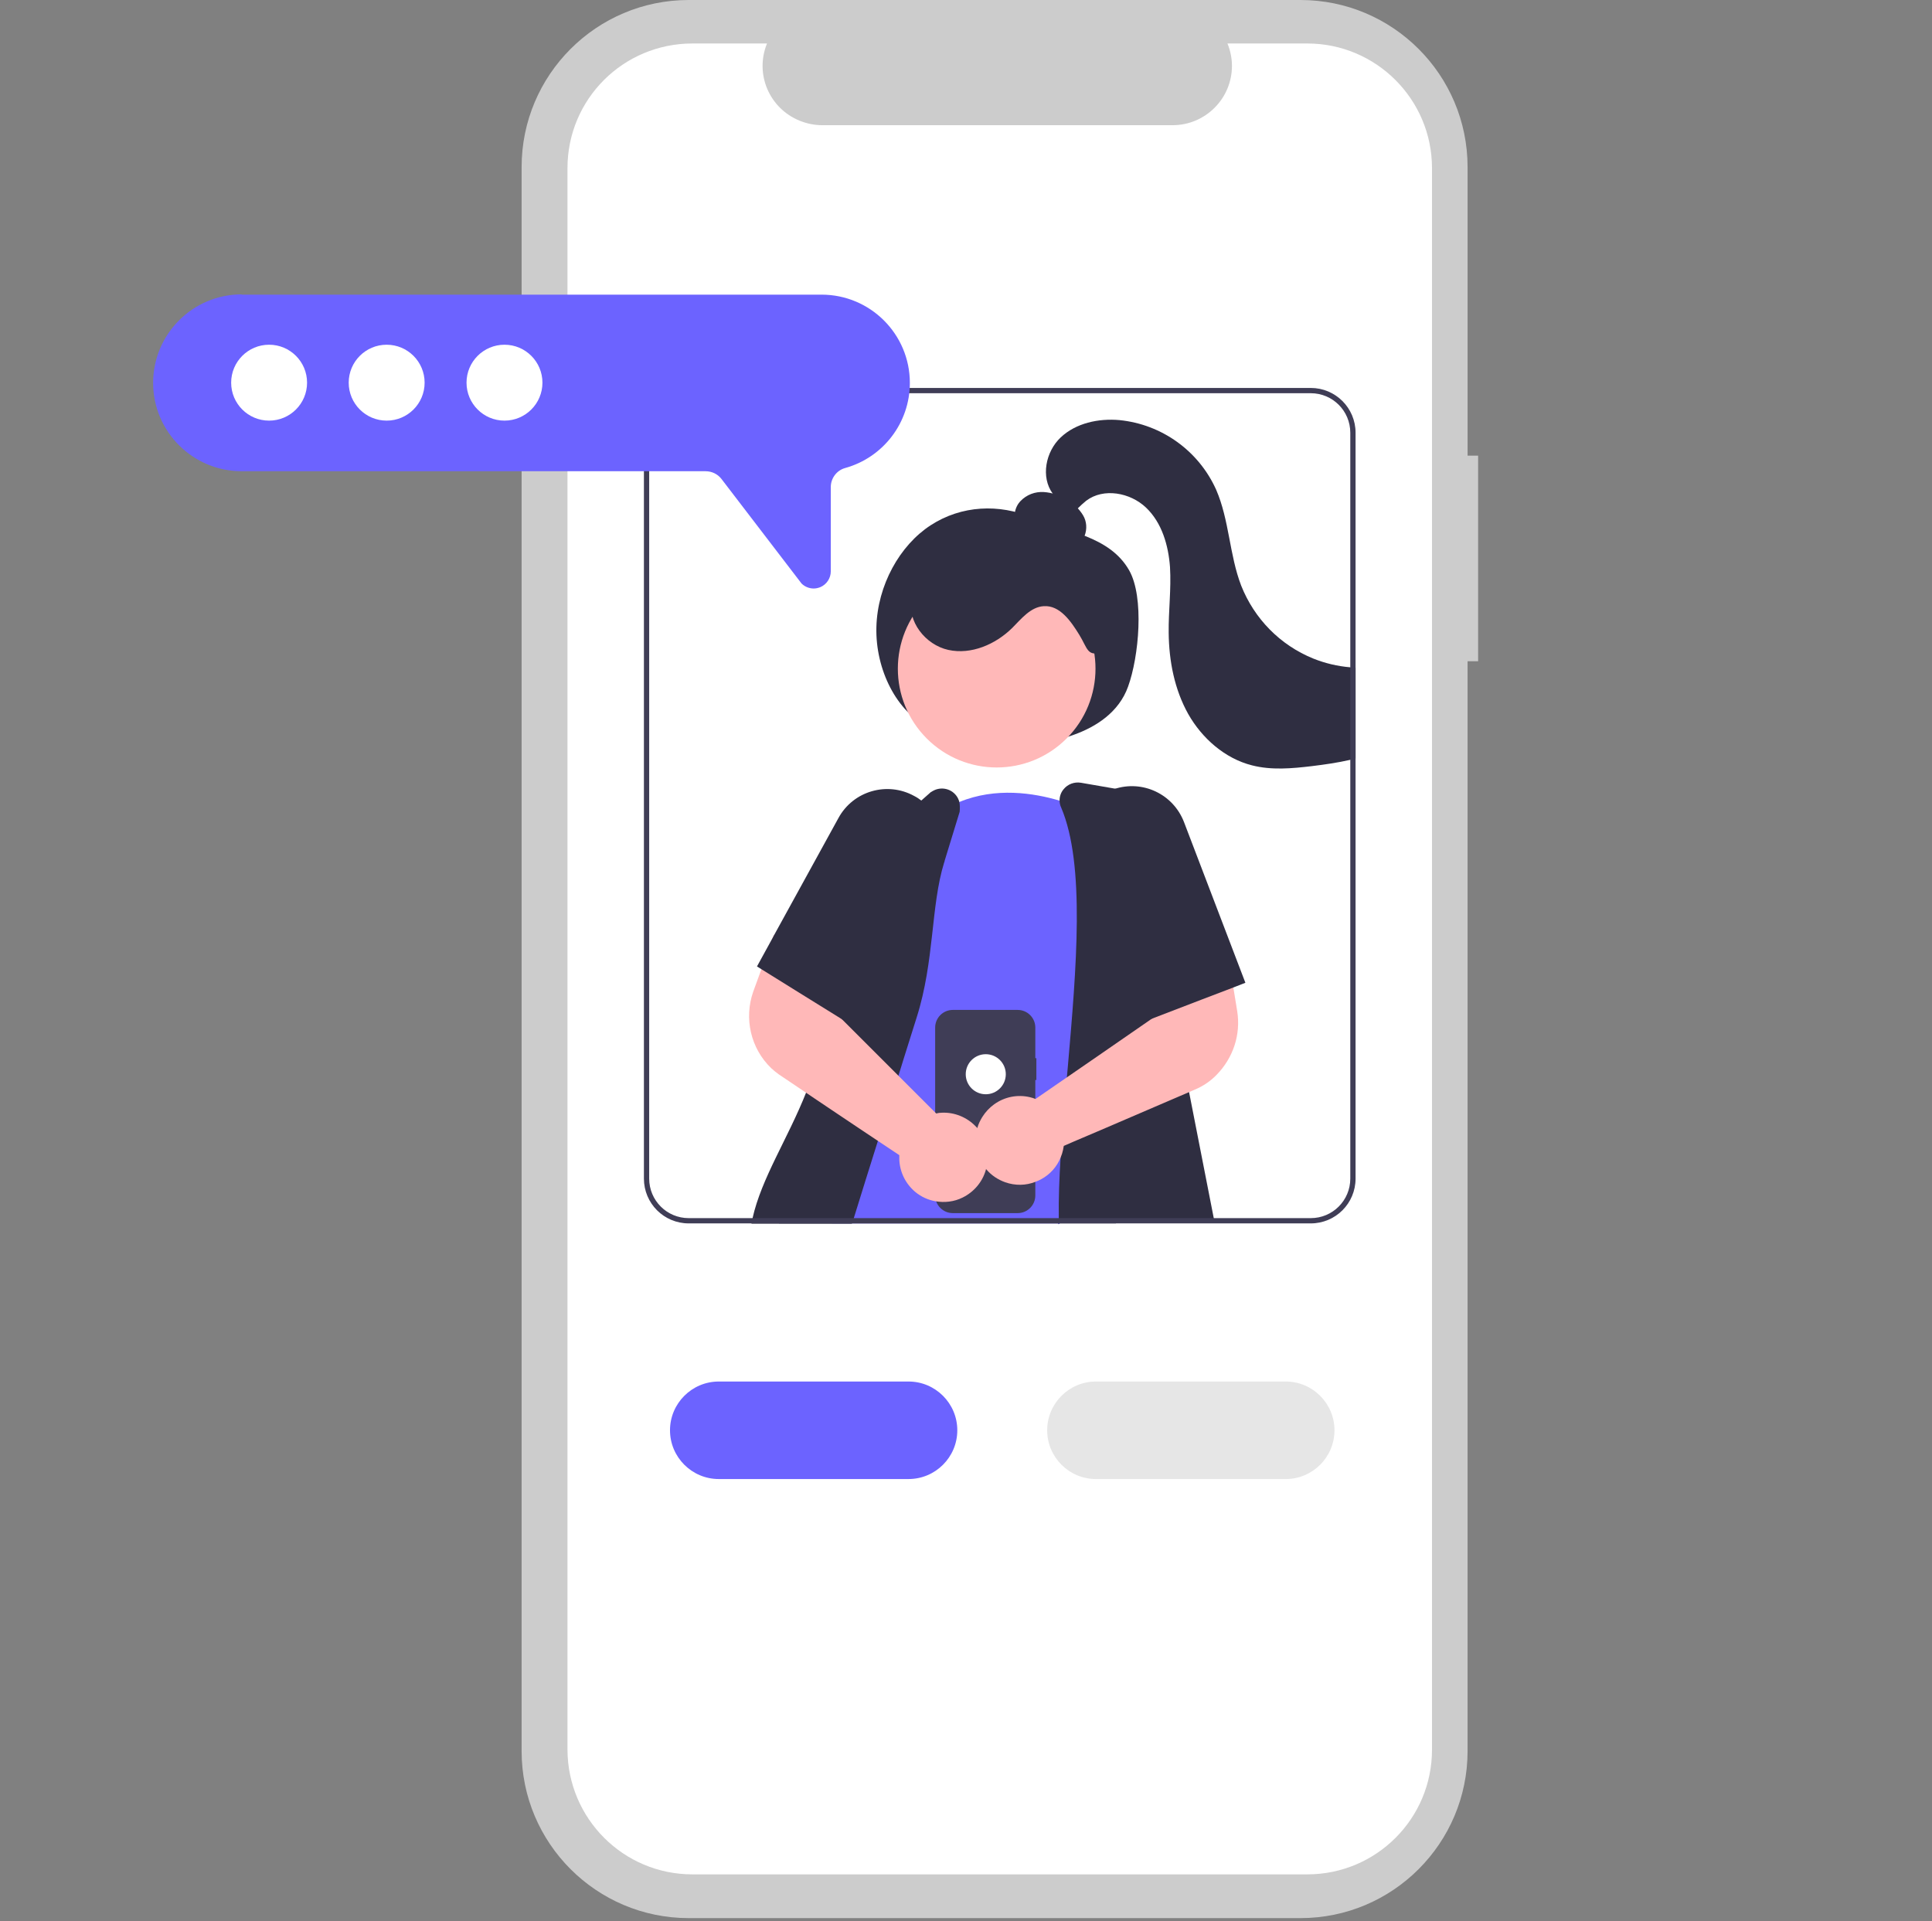 <?xml version="1.0" encoding="utf-8"?>
<!-- Generator: Adobe Illustrator 25.0.0, SVG Export Plug-In . SVG Version: 6.00 Build 0)  -->
<svg version="1.1" id="b289b9a6-17c4-451f-8726-1e09bbb0209f"
	 xmlns="http://www.w3.org/2000/svg" xmlns:xlink="http://www.w3.org/1999/xlink" x="0px" y="0px" viewBox="0 0 733 728.9"
	 style="enable-background:new 0 0 733 728.9;" xml:space="preserve">
<rect x="0" y="0" width="733" height="728.9" fill="#808080" stroke="none"/>
<style type="text/css">
	.st0{fill:#CCCCCC;}
	.st1{fill:#FFFFFF;}
	.st2{fill:#2F2E41;}
	.st3{fill:#FFB8B8;}
	.st4{fill:#6C63FF;}
	.st5{fill:#3F3D56;}
	.st6{fill:#E6E6E6;}
</style>
<path class="st0" d="M560.8,172.9h-4V63.4c0-35-28.4-63.4-63.4-63.4l0,0H261.3c-35,0-63.4,28.4-63.4,63.4v601
	c0,35,28.4,63.4,63.4,63.4h232.1c35,0,63.4-28.4,63.4-63.4V250.9h4L560.8,172.9z"/>
<path class="st1" d="M543.3,63.8v600.1c0,26.2-21.2,47.3-47.3,47.3H262.7c-26.2,0-47.3-21.2-47.4-47.3V63.8
	c0-26.2,21.2-47.3,47.4-47.3H291c-4.7,11.5,0.8,24.6,12.4,29.3c2.7,1.1,5.6,1.7,8.5,1.7h133c12.4,0,22.5-10.1,22.5-22.5
	c0-2.9-0.6-5.8-1.7-8.5h30.3C522.1,16.5,543.3,37.7,543.3,63.8z"/>
<path class="st2" d="M352.6,276c-12.4-5.7-20.5-22-20.1-38s8.9-31.1,20.6-38.7s26-8.2,38.5-2.9s29.3,6.8,36.8,20
	c5.8,10.2,3.7,32.8-0.4,44.1c-3.5,9.8-12.2,15.3-20.6,18.3c-18.9,6.8-39.8,5.2-57.3-4.6L352.6,276z"/>
<path class="st2" d="M423.1,462.2l-5.2-21.3l-0.4-1.5c-0.6-2.4-2.5-4.3-4.9-5l-5.2-1.4l-4.6-1.2l-10-2.7h0l-20.2-5.4l-17.9-4.8
	l-4.3-1.2l-11.9-3.2l-7.4-2l-11.5-3.1l-0.9-0.2c-3.3-0.9-6.7,0.8-8.1,3.9c-0.5,1.2-1,2.3-1.5,3.5c-5.8,14.8-10.3,30-13.2,45.6
	c-0.1,0.7-0.3,1.3-0.4,2h106c0,0.1,0,0.2,0,0.3c0.2-0.1,0.4-0.2,0.5-0.3h21.4L423.1,462.2z"/>
<ellipse transform="matrix(0.707 -0.707 0.707 0.707 -68.616 341.735)" class="st3" cx="378.2" cy="253.7" rx="37.5" ry="37.5"/>
<path class="st4" d="M418.2,450.6c-3.9,4.4-8.3,8.3-13.1,11.6c-1,0.7-2,1.4-3,2c-0.2,0.1-0.4,0.2-0.5,0.3c0-0.1,0-0.2,0-0.3h-85.9
	c-0.2-0.1-0.3-0.3-0.5-0.5c-0.5-0.5-1.1-1-1.6-1.5c-3.4-3.4-6.2-7.4-8.4-11.6l10.5-29.7l4-11.5l5.9-16.6l6.3-17.9
	c-0.5-1.7-1-3.3-1.3-5v0c-6-30.4,23.5-59.9,23.5-59.9c0.2-0.2,0.5-0.4,0.7-0.5c2.8-2.1,5.9-3.8,9.2-5.2c13.8-5.7,28.3-3.4,38-0.5
	c3.4,1,6.7,2.3,9.9,3.8c1.1,0.5,1.8,0.9,1.8,0.9l1,29.4l1.3,40.1l0.7,22.4l0.9,28.2l0.4,12.2L418.2,450.6z"/>
<path class="st2" d="M460.5,462.2l-9.4-48l-1.3-6.7l6.4-28.6l-3-15.2l-11.2-56.7c-0.6-2.8-2.8-5-5.6-5.5l-13.6-2.3l-12.7-2.2
	c-2.5-0.4-5,0.5-6.6,2.5c-1,1.2-1.5,2.7-1.5,4.2c0,0.9,0.2,1.9,0.6,2.7c9.2,21.6,5.8,60.8,2.5,98.7c-0.1,1.1-0.2,2.2-0.3,3.3
	c-0.7,7.9-1.4,15.6-1.9,23.1c-0.2,2.5-0.3,5-0.5,7.4c-0.5,8.1-0.8,15.8-0.7,23.1c0,0.7,0,1.3,0,2c0,0.1,0,0.2,0,0.3
	c0.2-0.1,0.4-0.2,0.5-0.3h58.7L460.5,462.2z"/>
<path class="st2" d="M364,304.4c-0.9-3.7-4.6-5.9-8.3-5c-0.9,0.2-1.8,0.7-2.6,1.2l-3.5,3.1l-26.3,24c-0.7,0.7-1.3,1.5-1.7,2.4
	c-2.5,5.9-7,16.9-12.4,30.7c-1.9,4.9-3.9,10.1-6,15.6c-3.5,9.1,8.1,23,4.6,32.9c-0.6,1.7-1.2,3.4-1.9,5.1c-7,17.7-17,32.6-20.4,47.9
	c-0.2,0.7-0.3,1.3-0.4,2h38.1c0-0.2,0.1-0.3,0.2-0.5c0.2-0.5,0.3-1,0.5-1.5c2.8-9.2,6-19.2,9.3-29.8c0.5-1.5,0.9-2.9,1.4-4.4
	c1.4-4.4,2.8-8.9,4.2-13.5c0.2-0.7,0.4-1.3,0.6-2c0.5-1.5,1-3.1,1.5-4.6c0.6-2,1.3-4,1.9-6.1c1.7-5.3,3.3-10.6,5-15.9
	c6.8-21.5,5.3-42.2,10.4-58.7c0.1-0.2,0.2-0.5,0.2-0.7c2.2-7.1,4.1-13.4,5.7-18.6C364.2,306.8,364.2,305.5,364,304.4z"/>
<path class="st2" d="M404.9,207c2.8,0.4,5.5-1.1,6.6-3.7c1-2.6,0.8-5.5-0.6-7.8c-1.4-2.3-3.4-4.3-5.8-5.7c-2.7-1.8-5.9-2.9-9.1-3.1
	c-3.3-0.2-6.5,1-8.8,3.4c-2.3,2.4-2.9,6-1.5,9.1c1.4,2.6,4.3,4.1,7.1,5.1c5.6,2,11.5,2.8,17.4,2.3L404.9,207z"/>
<path class="st2" d="M418.2,247.5c-5.8,1.7-5.5-1.4-8.7-6.6s-7.4-11.3-13.5-10.9c-5,0.3-8.5,4.8-12,8.3c-6.3,6.2-15.5,10.2-24.2,8.3
	s-15.8-10.9-13.9-19.6c1.1-4.9,4.7-8.9,9-11.4s9.3-3.6,14.2-4.2c11-1.3,22.2-0.1,32.7,3.4c7.3,2.4,14.6,6.4,18.2,13.1
	s6.8,16.5-0.3,19.5L418.2,247.5z"/>
<path class="st2" d="M514.3,253.4v34.4c-0.7,0.2-1.3,0.3-2,0.5c-4.8,1.1-9.7,1.8-14.6,2.4c-7.6,0.9-15.3,1.6-22.7-0.3
	c-10.3-2.6-19-10.3-24.2-19.5c-5.2-9.3-7.3-20.1-7.4-30.8c-0.1-8.3,1-16.6,0.5-24.9c-0.6-8.3-3.1-16.9-9.1-22.6
	c-6-5.7-16.1-7.6-22.7-2.6c-1.1,0.9-2.2,1.9-3.2,2.9c-1.3,1.4-2.8,2.6-4.4,3.6c-3,1.5-7.7,0.3-7.9-3l3.1-5.8
	c-0.1-0.1-0.2-0.3-0.3-0.4c-4.6-6.3-2.7-15.9,3-21.3c5.8-5.5,14.4-7.3,22.3-6.6c16.1,1.6,30.1,11.7,36.7,26.4
	c5,11.5,5,24.7,9.5,36.4c5,12.6,14.8,22.6,27.4,27.7c4.5,1.8,9.2,2.9,14,3.3C513,253.3,513.6,253.3,514.3,253.4z"/>
<path class="st5" d="M393.2,401.5h-0.4v-11.6c0-3.7-3-6.7-6.7-6.7l0,0h-24.6c-3.7,0-6.7,3-6.7,6.7v63.7c0,3.7,3,6.7,6.7,6.7h24.6
	c3.7,0,6.7-3,6.7-6.7l0,0v-43.8h0.4V401.5z"/>
<circle class="st1" cx="374" cy="407.6" r="7.6"/>
<path class="st3" d="M370.7,427.9c-0.2-0.2-0.4-0.4-0.6-0.6c-3.3-3.4-8-5.3-12.7-5.1c-0.8,0-1.5,0.1-2.2,0.3l-0.4-0.4l-4.3-4.3
	l-9.8-9.8l-6.1-6.1l-9-9l-6.7-6.7l-2.6-2.6l4.6-18l-11.8-4.7l-15.3-6.1l-0.2-0.1l-0.6,1.6l-4.1,11.4l-3.1,8.5
	c-3.6,10.2-1,21.6,6.8,29.1c0.9,0.8,1.8,1.6,2.8,2.3l10.4,7l3.4,2.3l6.4,4.3l10.6,7.1l6.6,4.4l8.4,5.6c0,0.5,0,1.1,0,1.7
	c0.2,4.8,2.4,9.2,6.1,12.3c2.2,1.8,4.8,3,7.6,3.5h0c3.5,0.6,7.1,0.2,10.3-1.4c4.3-2.1,7.5-5.9,8.8-10.4c0.3-1.1,0.6-2.3,0.6-3.5
	C375.2,435.7,373.7,431.3,370.7,427.9z"/>
<path class="st3" d="M469.4,383.7l-1.5-9.2l-2.2-13.2l-12.6,2.5l-16.3,3.3l1.3,18.6l-0.9,0.7l-20.4,14.1l-11.9,8.2l-11.9,8.2l0,0
	l-0.1,0.1c-0.7-0.3-1.4-0.5-2.2-0.7c-4.7-1.1-9.6-0.1-13.5,2.7c-1.8,1.3-3.3,2.9-4.5,4.8c-0.8,1.3-1.5,2.7-1.9,4.2
	c-0.3,0.9-0.5,1.9-0.6,2.9c-0.5,4.7,1,9.4,4.1,12.9c1.9,2.2,4.3,3.8,7.1,4.8c3.7,1.3,7.8,1.3,11.5-0.2h0c0.8-0.3,1.5-0.6,2.2-1
	c3.3-1.8,5.9-4.7,7.3-8.2c0.4-0.9,0.7-1.9,0.9-2.8c0.1-0.5,0.2-1.1,0.3-1.6l3.9-1.7l10.1-4.3l33.5-14.4l3.2-1.4
	c2.8-1.3,5.3-3.1,7.4-5.3C467.9,401.3,470.8,392.5,469.4,383.7z"/>
<path class="st2" d="M357.1,315.1c-0.5-1.9-1.3-3.8-2.3-5.5c-1.3-2.3-3.1-4.2-5.2-5.8c-0.9-0.7-1.8-1.3-2.8-1.8
	c-10.2-5.6-23.1-1.9-28.7,8.4l-24.4,44.4l-0.8,1.5l-5.7,10.4l1.6,1l14.3,8.9l15.8,9.8l1.1,0.7l10.6-16.9v0l24-38.3
	c0.9-1.5,1.7-3,2.2-4.7c0.1-0.2,0.1-0.5,0.2-0.7C358,322.6,358,318.8,357.1,315.1z"/>
<path class="st2" d="M449.2,311.9c-4.1-10.6-15.7-16.1-26.5-12.5c-0.6,0.2-1.3,0.5-1.9,0.8c-3.6,1.6-6.7,4.2-8.9,7.5
	c-0.9,1.3-1.6,2.7-2.2,4.2c-2,5.2-1.8,11.1,0.5,16.2l4.4,9.9l21.9,48.7l0.6-0.2l19-7.3l11.8-4.5l4.6-1.8L449.2,311.9z"/>
<path class="st4" d="M344.7,561.2h-72c-10.2,0-18.5-8.3-18.5-18.5s8.3-18.5,18.5-18.5l0,0h72c10.2,0,18.5,8.3,18.5,18.5
	S354.9,561.2,344.7,561.2z"/>
<path class="st6" d="M487.8,561.2h-72c-10.2,0-18.5-8.3-18.5-18.5s8.3-18.5,18.5-18.5h72c10.2,0,18.5,8.3,18.5,18.5
	S498,561.2,487.8,561.2z"/>
<path class="st5" d="M497.3,147.2h-236c-9.4,0-17,7.6-17,17v283c0,9.4,7.6,17,17,17h236c9.4,0,17-7.6,17-17v-283
	C514.3,154.8,506.7,147.2,497.3,147.2z M512.3,447.2c0,8.3-6.7,15-15,15h-236c-8.3,0-15-6.7-15-15v-283c0-8.3,6.7-15,15-15h236
	c8.3,0,15,6.7,15,15V447.2z"/>
<path class="st4" d="M308.7,223.3c-1.7,0-3.4-0.7-4.6-1.9l-30.4-39.7c-1.4-1.8-3.6-2.9-6-2.9H91.7c-18.5,0-33.6-15-33.6-33.5
	s15-33.6,33.6-33.6c0,0,0,0,0,0.1h220c18.5,0,33.5,15,33.5,33.5c0,15.1-10.1,28.3-24.6,32.3c-3.2,0.9-5.4,3.9-5.4,7.2v32
	c0,2.6-1.6,5-4,6C310.4,223.1,309.6,223.3,308.7,223.3z"/>
<circle class="st1" cx="102.1" cy="145.2" r="14.4"/>
<circle class="st1" cx="146.7" cy="145.2" r="14.4"/>
<circle class="st1" cx="191.4" cy="145.2" r="14.4"/>
</svg>
